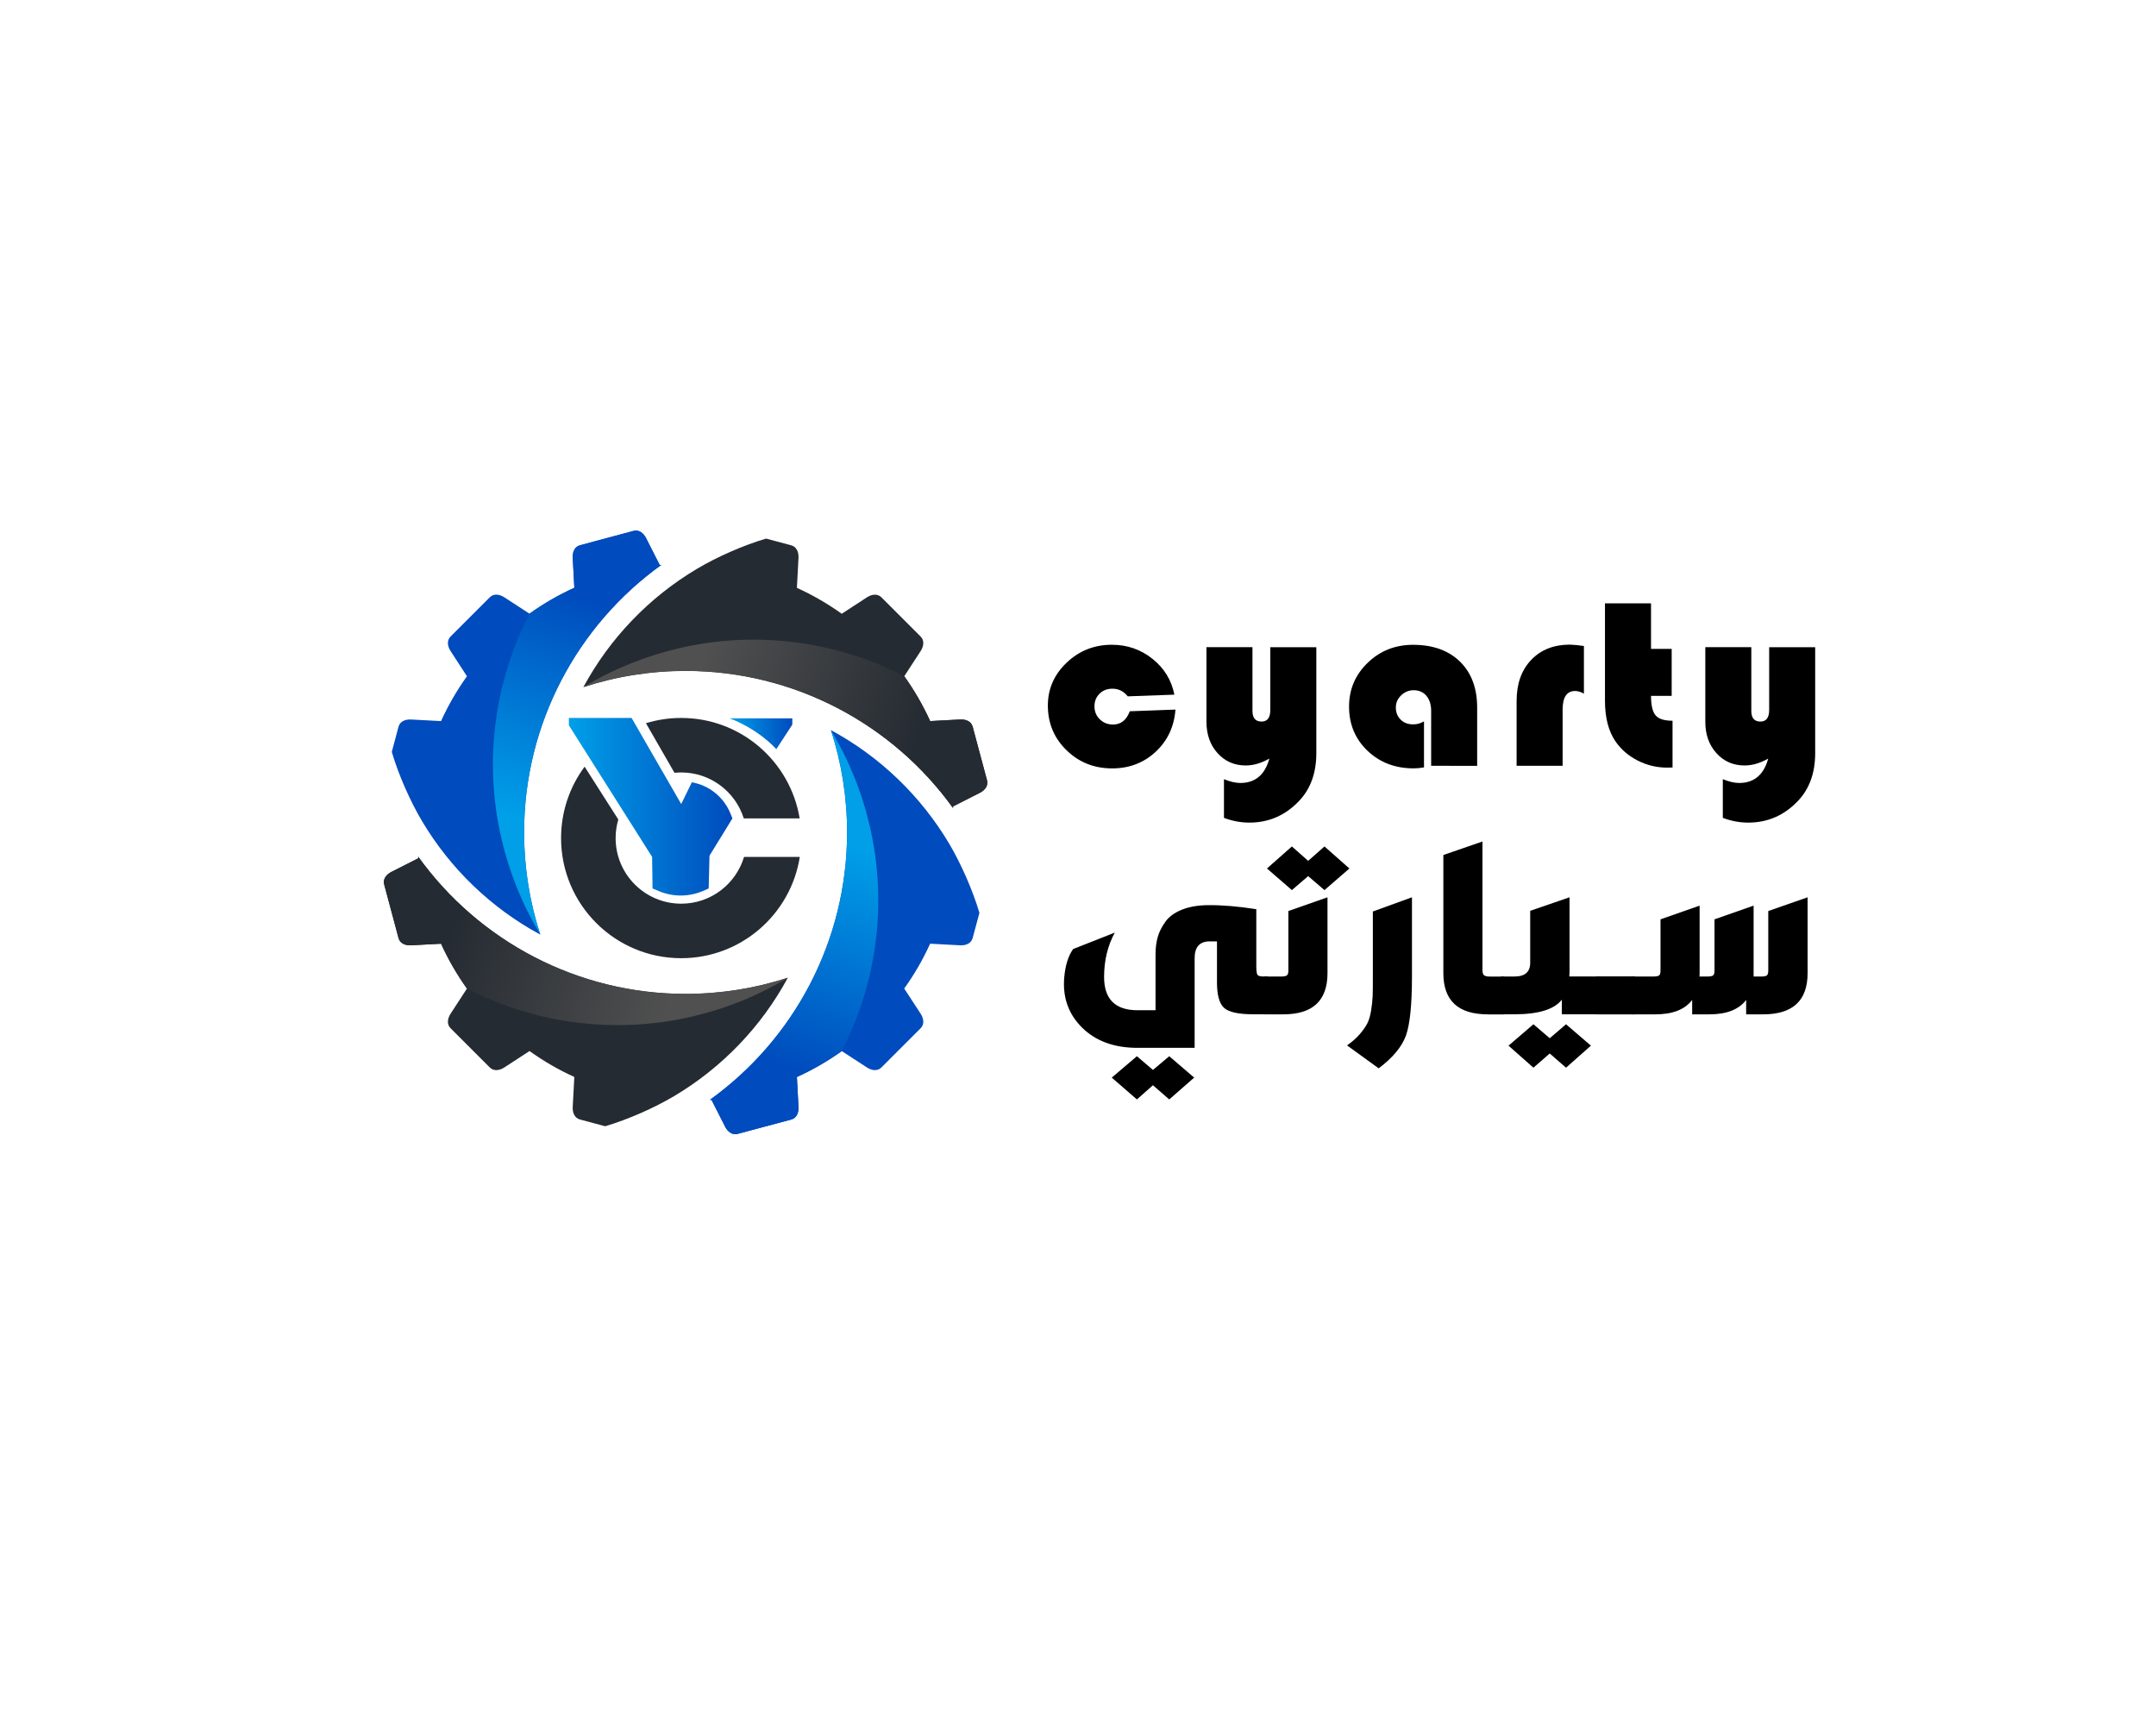 <?xml version="1.0" encoding="utf-8"?>
<!-- Generator: Adobe Illustrator 26.0.2, SVG Export Plug-In . SVG Version: 6.00 Build 0)  -->
<svg version="1.1" id="Layer_1" xmlns="http://www.w3.org/2000/svg" xmlns:xlink="http://www.w3.org/1999/xlink" x="0px" y="0px"
	 viewBox="0 0 500 400" style="enable-background:new 0 0 500 400;" xml:space="preserve">
<style type="text/css">
	.st0{fill-rule:evenodd;clip-rule:evenodd;fill:#252B32;}
	.st1{fill-rule:evenodd;clip-rule:evenodd;fill:#004BBD;}
	.st2{fill:url(#SVGID_1_);}
	.st3{fill:url(#SVGID_00000064336312232780716810000005213940322195405988_);}
	.st4{fill:url(#SVGID_00000025435509204632736820000011741485340944556419_);}
	.st5{fill:url(#SVGID_00000054969238802433189070000015236020587189765010_);}
	.st6{fill:url(#SVGID_00000150062502972122779690000011621491908282747023_);}
	.st7{fill:url(#SVGID_00000038379327663529316540000000312394739379821750_);}
	.st8{fill:#252B32;}
</style>
<g>
	<g>
		<path class="st0" d="M177.66,124.89l5.84,1.56c1.26,0.34,1.74,1.61,1.68,2.9l-0.37,6.96c3.61,1.64,7.09,3.65,10.4,6.01l5.85-3.81
			c1.09-0.71,2.43-0.92,3.35,0l9.1,9.1c0.92,0.92,0.71,2.27,0,3.36l-3.8,5.84c2.37,3.31,4.37,6.79,6.01,10.4l6.96-0.37
			c1.3-0.07,2.57,0.42,2.9,1.68l3.33,12.43c0.34,1.26-0.52,2.32-1.68,2.9l-6.23,3.16l0.04,0.4C207,167.86,184.11,155.58,159,155.58
			c-8.08,0-16.07,1.26-23.71,3.76c6.15-11.4,15.3-20.87,26.33-27.43C166.3,129.12,172.36,126.46,177.66,124.89L177.66,124.89z"/>
		<path class="st1" d="M90.86,174.36l1.56-5.84c0.34-1.26,1.61-1.75,2.9-1.68l6.96,0.37c1.64-3.61,3.64-7.09,6.01-10.4l-3.8-5.85
			c-0.71-1.09-0.92-2.43,0-3.36l9.1-9.1c0.92-0.92,2.27-0.71,3.36,0l5.84,3.8c3.3-2.37,6.79-4.37,10.4-6.01l-0.37-6.96
			c-0.07-1.3,0.42-2.57,1.68-2.9l12.43-3.33c1.26-0.34,2.32,0.51,2.9,1.68l3.16,6.23l0.4-0.04c-19.56,14.04-31.85,36.92-31.85,62.03
			c0,8.08,1.27,16.07,3.76,23.72c-11.4-6.15-20.87-15.29-27.43-26.32C95.09,185.72,92.43,179.66,90.86,174.36L90.86,174.36z"/>
		<path class="st0" d="M140.34,261.16l-5.84-1.57c-1.26-0.33-1.75-1.6-1.68-2.9l0.37-6.96c-3.61-1.64-7.09-3.64-10.39-6.01
			l-5.85,3.81c-1.09,0.71-2.43,0.92-3.36,0l-9.1-9.1c-0.92-0.92-0.71-2.26,0-3.36l3.8-5.84c-2.37-3.31-4.37-6.79-6.01-10.4
			l-6.96,0.37c-1.3,0.07-2.56-0.42-2.9-1.68l-3.33-12.43c-0.34-1.26,0.51-2.32,1.68-2.91l6.23-3.16l-0.04-0.4
			c14.04,19.56,36.92,31.85,62.03,31.85c8.08,0,16.08-1.26,23.72-3.76c-6.15,11.4-15.3,20.87-26.32,27.43
			C151.7,256.93,145.64,259.59,140.34,261.16L140.34,261.16z"/>
		<path class="st1" d="M227.14,211.68l-1.57,5.84c-0.34,1.26-1.6,1.75-2.9,1.68l-6.96-0.37c-1.64,3.61-3.64,7.09-6.01,10.4
			l3.81,5.84c0.71,1.1,0.92,2.44,0,3.36l-9.1,9.1c-0.92,0.92-2.26,0.71-3.35,0l-5.85-3.8c-3.3,2.37-6.79,4.37-10.4,6.01l0.37,6.96
			c0.07,1.3-0.42,2.57-1.68,2.9l-12.43,3.33c-1.26,0.34-2.32-0.52-2.91-1.68l-3.16-6.22l-0.4,0.03
			c19.56-14.04,31.85-36.92,31.85-62.04c0-8.08-1.26-16.07-3.76-23.72c11.4,6.15,20.87,15.3,27.43,26.32
			C222.9,200.32,225.56,206.38,227.14,211.68L227.14,211.68z"/>
		
			<linearGradient id="SVGID_1_" gradientUnits="userSpaceOnUse" x1="-55.353" y1="606.207" x2="-53.928" y2="606.207" gradientTransform="matrix(35.809 11.701 -8.724 26.698 7432.924 -15382.721)">
			<stop  offset="0" style="stop-color:#505050"/>
			<stop  offset="1" style="stop-color:#252B32"/>
		</linearGradient>
		<path class="st2" d="M228.9,180.95l-3.33-12.43c-0.34-1.26-1.6-1.75-2.9-1.68l-6.96,0.37c-1.64-3.61-3.64-7.09-6-10.41
			c-15.68-8.07-34.09-10.69-52.17-6.5c-7.87,1.83-15.37,4.86-22.25,9.02c7.64-2.5,15.64-3.76,23.71-3.76
			c25.11,0,48,12.29,62.04,31.84l-0.04-0.4l6.23-3.16C228.39,183.27,229.24,182.21,228.9,180.95z"/>
		
			<linearGradient id="SVGID_00000030476976740615001110000018333127728981615773_" gradientUnits="userSpaceOnUse" x1="-62.788" y1="594.99" x2="-61.363" y2="594.99" gradientTransform="matrix(11.701 -35.809 26.698 8.724 -15030.286 -7249.257)">
			<stop  offset="0" style="stop-color:#009FE8"/>
			<stop  offset="1" style="stop-color:#004BBD"/>
		</linearGradient>
		<path style="fill:url(#SVGID_00000030476976740615001110000018333127728981615773_);" d="M153,131.02l-3.16-6.23
			c-0.59-1.16-1.64-2.01-2.9-1.68l-12.43,3.33c-1.26,0.34-1.75,1.61-1.68,2.9l0.37,6.96c-3.61,1.64-7.09,3.64-10.41,6
			c-8.06,15.68-10.69,34.09-6.5,52.17c1.83,7.87,4.86,15.37,9.02,22.25c-2.5-7.64-3.76-15.64-3.76-23.72
			c0-25.11,12.29-48,31.85-62.03L153,131.02z"/>
		
			<linearGradient id="SVGID_00000101785627512127266830000009938647506668708230_" gradientUnits="userSpaceOnUse" x1="-54.427" y1="585.009" x2="-53.002" y2="585.009" gradientTransform="matrix(-35.809 -11.701 8.724 -26.698 -6896.89 15213.628)">
			<stop  offset="0" style="stop-color:#505050"/>
			<stop  offset="1" style="stop-color:#252B32"/>
		</linearGradient>
		<path style="fill:url(#SVGID_00000101785627512127266830000009938647506668708230_);" d="M159,230.47
			c-25.11,0-48-12.29-62.03-31.85l0.04,0.4l-6.23,3.16c-1.16,0.59-2.02,1.64-1.68,2.91l3.33,12.43c0.34,1.26,1.61,1.75,2.9,1.68
			l6.96-0.37c1.64,3.61,3.64,7.09,6,10.41c15.68,8.06,34.09,10.68,52.17,6.5c7.87-1.83,15.38-4.86,22.25-9.02
			C175.07,229.21,167.08,230.47,159,230.47z"/>
		
			<linearGradient id="SVGID_00000158004358270187307870000009524396210800206495_" gradientUnits="userSpaceOnUse" x1="-46.971" y1="596.264" x2="-45.544" y2="596.264" gradientTransform="matrix(-11.701 35.81 -26.698 -8.724 15567.517 7080.002)">
			<stop  offset="0" style="stop-color:#009FE8"/>
			<stop  offset="1" style="stop-color:#004BBD"/>
		</linearGradient>
		<path style="fill:url(#SVGID_00000158004358270187307870000009524396210800206495_);" d="M201.71,191.56
			c-1.82-7.87-4.86-15.38-9.02-22.26c2.5,7.64,3.76,15.64,3.76,23.72c0,25.11-12.29,48-31.85,62.04l0.4-0.03l3.16,6.22
			c0.59,1.16,1.65,2.02,2.91,1.68l12.43-3.33c1.26-0.33,1.74-1.6,1.68-2.9l-0.37-6.96c3.61-1.64,7.09-3.64,10.41-6
			C203.28,228.05,205.9,209.64,201.71,191.56z"/>
	</g>
	
		<linearGradient id="SVGID_00000073696285737615054220000008633945407331833009_" gradientUnits="userSpaceOnUse" x1="131.932" y1="187.071" x2="169.858" y2="187.071">
		<stop  offset="0" style="stop-color:#009FE8"/>
		<stop  offset="1" style="stop-color:#004BBD"/>
	</linearGradient>
	<path style="fill:url(#SVGID_00000073696285737615054220000008633945407331833009_);" d="M157.98,186.44l2.47-5.04l0,0
		c4.02,0.71,7.4,3.44,8.94,7.22l0.47,1.15l-5.32,8.65l-0.19,7.6l-1.28,0.56c-3.25,1.41-6.93,1.44-10.21,0.08l-1.53-0.64l-0.1-7.32
		l-19.3-30.51v-1.71h14.54L157.98,186.44z"/>
	
		<linearGradient id="SVGID_00000041990755800594586490000008557261945884811455_" gradientUnits="userSpaceOnUse" x1="169.192" y1="170.143" x2="183.735" y2="170.143">
		<stop  offset="0" style="stop-color:#009FE8"/>
		<stop  offset="1" style="stop-color:#004BBD"/>
	</linearGradient>
	<path style="fill:url(#SVGID_00000041990755800594586490000008557261945884811455_);" d="M183.74,166.58h-14.54
		c0,0,5.99,2,10.84,7.13l3.71-5.69V166.58z"/>
	<g>
		<path class="st8" d="M156.42,179.2c0.51-0.05,1.03-0.08,1.56-0.08c6.81,0,12.57,4.48,14.51,10.65h12.96
			c-2.18-13.21-13.65-23.29-27.48-23.29c-2.84,0-5.59,0.43-8.17,1.22L156.42,179.2z"/>
		<path class="st8" d="M172.55,198.71c-1.88,6.27-7.69,10.84-14.57,10.84c-8.4,0-15.21-6.81-15.21-15.21c0-1.5,0.22-2.94,0.62-4.31
			l-7.81-12.25c-3.43,4.63-5.46,10.36-5.46,16.56c0,15.38,12.47,27.85,27.85,27.85c13.89,0,25.41-10.17,27.51-23.48H172.55z"/>
	</g>
</g>
<g>
	<path d="M262.01,164.93l10.59-0.39c-0.3,3.97-1.84,7.24-4.6,9.8c-2.76,2.56-6.12,3.84-10.07,3.84c-4.19,0-7.72-1.41-10.6-4.22
		c-2.88-2.81-4.32-6.26-4.32-10.35c0-3.88,1.46-7.2,4.37-9.96c2.91-2.76,6.4-4.14,10.47-4.14c3.56,0,6.7,1.09,9.42,3.26
		c2.72,2.17,4.41,4.94,5.08,8.31l-10.82,0.39c-0.93-1.18-2.11-1.77-3.54-1.77c-1.22,0-2.22,0.39-3,1.16
		c-0.78,0.77-1.17,1.75-1.17,2.93c0,1.2,0.41,2.2,1.24,3.01c0.83,0.81,1.86,1.21,3.1,1.21
		C259.96,167.99,261.25,166.97,262.01,164.93z"/>
	<path d="M283.85,189.65v-8.97c1.45,0.59,2.71,0.88,3.79,0.88c3.46,0,5.71-1.89,6.74-5.66c-1.87,1.07-3.69,1.6-5.48,1.6
		c-2.64,0-4.82-0.95-6.54-2.86c-1.71-1.9-2.57-4.33-2.57-7.27v-17.3h10.67v14.79c0,1.64,0.7,2.46,2.11,2.46
		c1.35,0,2.03-0.9,2.03-2.7v-14.54h10.67v24.56c0,4.58-1.33,8.28-4,11.09c-3.18,3.35-7.02,5.02-11.53,5.02
		C287.78,190.75,285.81,190.39,283.85,189.65z"/>
	<path d="M330.24,167.27v10.68c-0.88,0.15-1.67,0.22-2.4,0.22c-4.28,0-7.85-1.36-10.7-4.08c-2.85-2.72-4.28-6.14-4.28-10.24
		c0-3.99,1.44-7.38,4.32-10.16c2.88-2.78,6.39-4.17,10.52-4.17c4.6,0,8.23,1.3,10.89,3.9c2.65,2.6,3.98,6.16,3.98,10.67v13.49H331.9
		v-12.75c0-1.45-0.37-2.61-1.1-3.48c-0.73-0.86-1.72-1.3-2.95-1.3c-1.12,0-2.09,0.4-2.91,1.19c-0.82,0.79-1.23,1.73-1.23,2.81
		c0,1.14,0.37,2.08,1.11,2.81c0.74,0.74,1.68,1.1,2.83,1.1C328.58,167.99,329.44,167.75,330.24,167.27z"/>
	<path d="M367.33,149.8v11.04c-0.74-0.4-1.42-0.61-2.03-0.61c-1.94,0-2.91,1.44-2.91,4.3v13.05h-10.67v-15.04
		c0-3.97,1.12-7.14,3.37-9.51c2.25-2.36,5.24-3.55,8.99-3.55C364.91,149.5,366,149.6,367.33,149.8z"/>
	<path d="M382.89,139.92v10.54h4.79v10.9h-4.79c0,2.19,0.36,3.7,1.07,4.53c0.71,0.83,2.02,1.24,3.92,1.24v10.84
		c-0.55,0.02-0.96,0.03-1.23,0.03c-2.42,0-4.69-0.54-6.83-1.63c-2.14-1.08-3.86-2.56-5.15-4.42c-1.64-2.37-2.46-5.52-2.46-9.44
		v-22.6H382.89z"/>
	<path d="M399.54,189.65v-8.97c1.45,0.59,2.71,0.88,3.79,0.88c3.46,0,5.71-1.89,6.74-5.66c-1.87,1.07-3.69,1.6-5.48,1.6
		c-2.64,0-4.82-0.95-6.54-2.86c-1.71-1.9-2.57-4.33-2.57-7.27v-17.3h10.67v14.79c0,1.64,0.7,2.46,2.11,2.46
		c1.35,0,2.03-0.9,2.03-2.7v-14.54h10.67v24.56c0,4.58-1.33,8.28-4,11.09c-3.18,3.35-7.02,5.02-11.53,5.02
		C403.47,190.75,401.5,190.39,399.54,189.65z"/>
</g>
<g>
	<path d="M263.82,242.98c-5.43,0-9.73-1.57-12.9-4.72c-3.17-3.15-4.53-7.05-4.1-11.72c0.25-2.75,0.94-4.91,2.05-6.47l9.66-3.81
		c-1.66,3.06-2.48,6.49-2.48,10.28c0,5.15,2.59,7.72,7.77,7.72h4.16v-12.99c0-1.46,0.17-2.79,0.51-3.99s0.94-2.38,1.78-3.55
		c0.84-1.17,2.11-2.09,3.78-2.77s3.7-1.04,6.07-1.07c3.27-0.03,7.02,0.28,11.23,0.94v13.15c0,1.18,0.1,1.89,0.3,2.11
		c0.2,0.23,0.66,0.34,1.38,0.34h0.97v8.77h-3.24c-3.53,0-5.83-0.5-6.91-1.51c-1.08-1.01-1.62-2.97-1.62-5.9v-9.5h-1.67
		c-2.38,0-3.54,1.34-3.51,4.02v20.67H263.82z M263.66,254.94l-5.83-5.06l5.83-4.96l3.72,3.18l3.78-3.18l5.78,4.96l-5.78,5.06
		l-3.78-3.29L263.66,254.94z"/>
	<path d="M293.18,235.21v-8.77h3.94c0.65,0,1.09-0.09,1.32-0.26c0.23-0.17,0.35-0.54,0.35-1.1v-13.83l9.07-3.18v17.59
		c0,6.37-3.42,9.55-10.25,9.55H293.18z M299.6,206.4l-5.78-5.01l5.78-5.11l3.78,3.34l3.78-3.34l5.78,5.11l-5.78,5.01l-3.78-3.24
		L299.6,206.4z"/>
	<path d="M319.73,247.73l-7.34-5.32c1.15-0.8,2.11-1.64,2.89-2.53c0.77-0.89,1.37-1.72,1.78-2.5c0.41-0.78,0.72-1.81,0.92-3.08
		c0.2-1.27,0.31-2.36,0.35-3.26c0.04-0.9,0.05-2.24,0.05-4.02v-15.66l9.07-3.29v18.37c0,6.54-0.47,11.11-1.4,13.7
		C325.11,242.73,323.01,245.26,319.73,247.73z"/>
	<path d="M345.04,235.21c-6.87,0-10.31-3.18-10.31-9.55v-27.4l9.07-3.13v29.8c0,0.63,0.13,1.04,0.38,1.23
		c0.25,0.19,0.7,0.29,1.35,0.29h3.35v8.77H345.04z"/>
	<path d="M348.07,235.21v-8.77h3.13c2.45,0,3.67-1.06,3.67-3.18V211.2l9.12-3.13v17.53c0,0.1-0.01,0.25-0.03,0.44
		c-0.02,0.19-0.03,0.32-0.03,0.39h7.12v8.77h-8.85v-3.39c-1.76,2.26-5.43,3.39-11.01,3.39H348.07z M355.62,247.58l-5.78-5.11
		l5.78-4.96l3.78,3.24l3.78-3.24l5.77,4.96l-5.77,5.11l-3.78-3.29L355.62,247.58z"/>
	<path d="M370.25,235.21v-8.77h8.91v8.77H370.25z"/>
	<path d="M370.25,235.21v-8.77h8.91v8.77H370.25z"/>
	<path d="M378.35,235.21v-8.77h5.07c0.68,0,1.13-0.09,1.35-0.26c0.22-0.17,0.32-0.56,0.32-1.15v-11.85l9.07-3.18v15.66
		c0,0.35-0.02,0.61-0.05,0.78h1.83c0.68,0,1.13-0.09,1.35-0.26c0.22-0.17,0.32-0.56,0.32-1.15v-11.85l9.07-3.18v16.44h1.78
		c0.65,0,1.08-0.09,1.3-0.26c0.22-0.17,0.32-0.56,0.32-1.15v-13.78l9.12-3.18v17.59c0,6.37-3.44,9.55-10.31,9.55h-3.94v-3.34
		c-1.69,2.23-4.53,3.34-8.53,3.34h-3.99v-3.34c-1.69,2.23-4.53,3.34-8.53,3.34H378.35z"/>
</g>
</svg>

